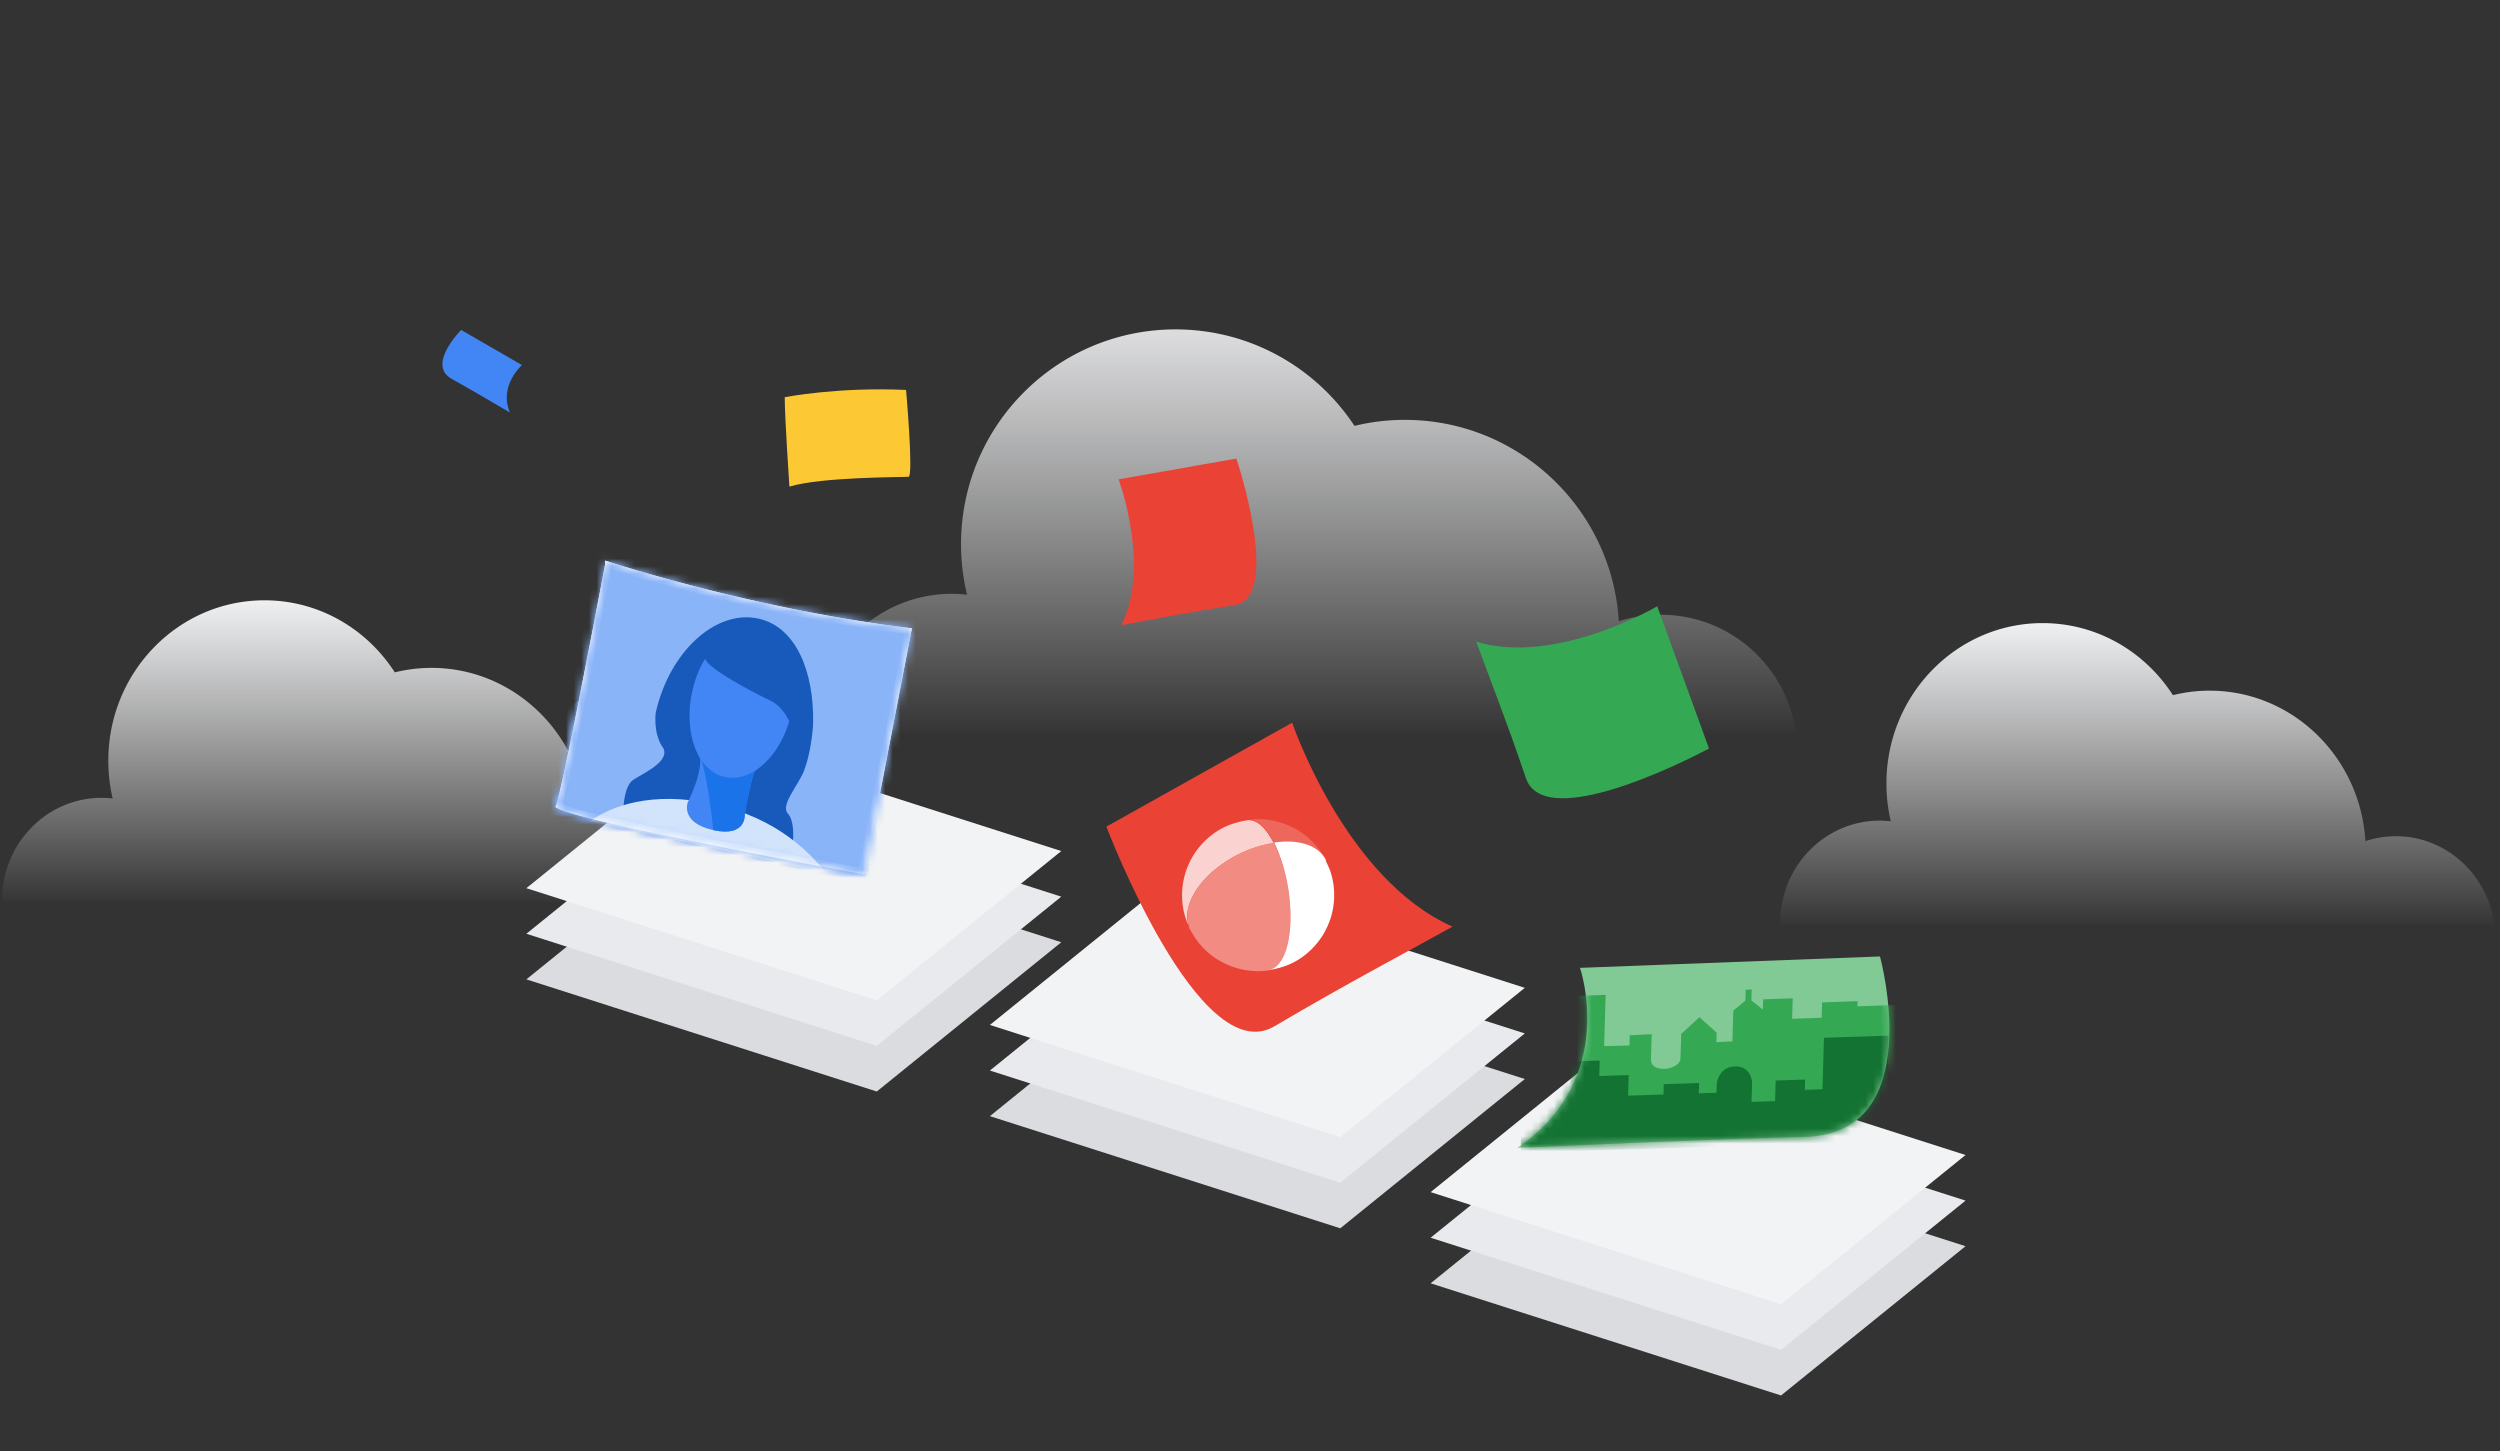 <svg width="329" height="191" fill="none" xmlns="http://www.w3.org/2000/svg"><rect width="100%" height="100%" fill="#333333" stroke="none"/><path fill-rule="evenodd" clip-rule="evenodd" d="M94.27 118.725c-.853-6.589-6.331-11.678-12.979-11.678-1.396 0-2.74.23-4.002.645-.663-11.048-9.59-19.799-20.51-19.799-1.661 0-3.274.207-4.821.59C48.279 82.77 41.972 79 34.806 79c-11.352 0-20.554 9.455-20.554 21.118 0 1.71.203 3.372.577 4.964a12.91 12.91 0 00-1.453-.087c-7.238 0-13.106 6.029-13.106 13.466 0 .089.01.175.013.264h93.986z" fill="url(#paint0_linear)"/><path fill-rule="evenodd" clip-rule="evenodd" d="M328.27 121.725c-.853-6.589-6.331-11.678-12.979-11.678-1.396 0-2.74.23-4.002.645-.663-11.048-9.59-19.799-20.51-19.799-1.661 0-3.274.207-4.821.59C282.279 85.77 275.973 82 268.806 82c-11.352 0-20.554 9.455-20.554 21.118 0 1.71.203 3.372.577 4.964a12.898 12.898 0 00-1.453-.087c-7.238 0-13.106 6.029-13.106 13.466 0 .089.011.175.013.264h93.987z" fill="url(#paint1_linear)"/><path opacity=".9" fill-rule="evenodd" clip-rule="evenodd" d="M236.358 96.53c-1.171-8.823-8.694-15.634-17.823-15.634-1.917 0-3.762.306-5.496.862-.911-14.79-13.17-26.504-28.166-26.504-2.281 0-4.496.277-6.621.789-5.051-7.648-13.712-12.695-23.554-12.695-15.589 0-28.227 12.657-28.227 28.27 0 2.29.279 4.515.793 6.647a18.139 18.139 0 00-1.995-.117c-9.94 0-17.999 8.071-17.999 18.028 0 .119.015.234.018.353h129.07z" fill="url(#paint2_linear)"/><path fill-rule="evenodd" clip-rule="evenodd" d="M68.688 48.043l-8.004-4.622s-4.568 4.573-1.254 6.43c3.313 1.858 5.68 3.28 7.676 4.433-1.514-3.493 1.582-6.241 1.582-6.241z" fill="#4285F4"/><path fill-rule="evenodd" clip-rule="evenodd" d="M147.206 63.08l15.503-2.733s6.116 18.314-.28 19.293c-6.397.978-11.003 1.94-14.869 2.621 3.925-7.735-.354-19.18-.354-19.18z" fill="#EA4335"/><path fill-rule="evenodd" clip-rule="evenodd" d="M119.238 51.316s1.002 11.358.33 11.427c-.673.068-11.501 0-15.682 1.3 0 0-.616-9.1-.616-11.77 0 0 6.921-1.368 15.968-.957z" fill="#FCC934"/><path fill-rule="evenodd" clip-rule="evenodd" d="M218.094 79.784l6.812 18.717s-21.477 11.646-24.102 3.89-4.835-13.284-6.534-17.95c10.502 3.19 23.824-4.657 23.824-4.657z" fill="#34A853"/><path d="M139.664 124l-46.112-14.76-24.283 19.644 46.113 14.76L139.664 124z" fill="#DADCE0"/><path d="M139.664 118l-46.112-14.76-24.283 19.644 46.113 14.76L139.664 118z" fill="#E8EAED"/><path d="M139.664 112L93.552 97.24l-24.283 19.644 46.113 14.76L139.664 112z" fill="#F1F3F4"/><path d="M258.664 164l-46.112-14.76-24.283 19.644 46.113 14.76L258.664 164z" fill="#DADCE0"/><path d="M258.664 158l-46.112-14.76-24.283 19.644 46.113 14.76L258.664 158z" fill="#E8EAED"/><path d="M258.664 152l-46.112-14.76-24.283 19.644 46.113 14.76L258.664 152z" fill="#F1F3F4"/><path d="M200.664 142l-46.112-14.76-24.283 19.644 46.113 14.76L200.664 142z" fill="#DADCE0"/><path d="M200.664 136l-46.112-14.76-24.283 19.644 46.113 14.76L200.664 136z" fill="#E8EAED"/><path d="M200.664 130l-46.112-14.76-24.283 19.644 46.113 14.76L200.664 130z" fill="#F1F3F4"/><path fill-rule="evenodd" clip-rule="evenodd" d="M207.924 127.369l39.484-1.499s6.38 23.305-9.841 23.739c-16.221.434-28.023 1.064-37.868 1.437 13.336-9.058 8.225-23.677 8.225-23.677z" fill="#81C995"/><mask id="a" maskUnits="userSpaceOnUse" x="199" y="125" width="50" height="27"><path fill-rule="evenodd" clip-rule="evenodd" d="M207.924 127.369l39.484-1.499s6.38 23.305-9.841 23.739c-16.221.434-28.023 1.064-37.868 1.437 13.336-9.058 8.225-23.677 8.225-23.677z" fill="#A8DAB5"/></mask><g mask="url(#a)" fill-rule="evenodd" clip-rule="evenodd"><path d="M244.455 131.753l-4.665.164-.06 2.022-3.888.136.08-2.696-3.888.136-.04 1.348-1.518-1.213.043-1.429-.778.027-.042 1.429-1.593 1.322-.121 4.044-2.11.109.037-1.247-2.269-2.042-2.396 2.205-.096 3.213c-.047 1.565-3.945 2.047-3.888.136l.099-3.314-2.888.137-.041 1.348-3.332.081.201-6.741-8.776.272-.502 16.851 48.21-1.687.422-14.154-6.221.217.02-.674z" fill="#34A853"/><path d="M239.841 143.348l-2.325.076.038-1.355-3.876.127-.076 2.711-3.101.102.074-2.609s-.118-2.13-2.265-2.059c-2.147.07-2.385 2.211-2.385 2.211l-.036 1.255-2.325.076.038-1.356-4.651.153-.038 1.356-4.651.153.077-2.712-3.875.128.057-2.034-3.875.128-.019.677-6.201.204-.316 11.154 48.056-1.58.393-13.865-8.526.28-.192 6.779z" fill="#137333"/></g><path fill-rule="evenodd" clip-rule="evenodd" d="M170.049 95.104L145.6 108.785s12.182 32.132 22.102 26.281c9.92-5.851 17.352-9.71 23.448-13.121-14.117-6.247-21.101-26.841-21.101-26.841z" fill="#EA4335"/><path fill-rule="evenodd" clip-rule="evenodd" d="M156.658 122.358c-.138-.375-.386-.849-.529-1.214a10.548 10.548 0 01-.472-1.919 10.668 10.668 0 01-.074-2.121c.058-.735.191-1.463.397-2.172.265-.859.639-1.681 1.113-2.444.369-.576.791-1.114 1.262-1.609.431-.447.902-.855 1.406-1.218.465-.328.957-.616 1.471-.862.47-.214.956-.392 1.453-.531a9.69 9.69 0 011.389-.304l.082-.03c1.258-.053 2.292.846 3.471 3.026-5.017.714-10.014 4.384-11.158 8.181a4.282 4.282 0 00.173 3.251" fill="#FAD2CF"/><path fill-rule="evenodd" clip-rule="evenodd" d="M164.179 107.895c.357-.038.843-.077 1.205-.098a10.022 10.022 0 014.318.892c.689.306 1.342.688 1.946 1.14a9.781 9.781 0 011.911 1.929c.33.44.625.904.88 1.391-.945-1.82-3.457-2.762-6.801-2.261-1.179-2.179-2.215-3.087-3.471-3.026" fill="#EE675C"/><path fill-rule="evenodd" clip-rule="evenodd" d="M167.02 127.696a10.007 10.007 0 01-5.585-.79 10.068 10.068 0 01-1.946-1.14 9.753 9.753 0 01-1.911-1.929c-.33-.439-.625-.904-.88-1.391l-.036-.097a4.28 4.28 0 01-.174-3.25c1.144-3.797 6.143-7.457 11.156-8.18 3.395 6.959 2.504 16.216-.607 16.771" fill="#F28B82"/><path fill-rule="evenodd" clip-rule="evenodd" d="M174.445 113.186c.144.391.412.895.564 1.283.217.624.375 1.266.472 1.919.095.703.12 1.413.074 2.12a10.83 10.83 0 01-.397 2.172c-.265.859-.639 1.68-1.113 2.443-.368.575-.79 1.114-1.261 1.609-.432.446-.902.854-1.405 1.217-.466.327-.958.616-1.471.861a9.91 9.91 0 01-1.453.532 9.846 9.846 0 01-1.388.304c3.397-.835 3.723-10.394.607-16.769 3.343-.5 5.855.441 6.8 2.261" fill="#fff"/><path d="M80.033 74.325l.43.138c.565.178 1.395.436 2.457.753 2.123.635 5.174 1.508 8.89 2.46 7.329 1.88 17.246 4.07 27.716 5.359l-6.103 31.58-.074-.014-1.313-.243c-1.13-.21-2.744-.512-4.679-.879a1177.28 1177.28 0 01-14.144-2.764c-5.125-1.037-10.221-2.118-13.983-3.029-1.883-.455-3.423-.866-4.463-1.205-.524-.171-.902-.317-1.132-.436l-.054-.029c.045-.125.09-.277.137-.44.089-.312.194-.723.312-1.215.236-.985.529-2.31.857-3.857a796.507 796.507 0 002.231-11.028 2099.253 2099.253 0 002.915-15.15z" fill="#A0C0F9" stroke="#fff" stroke-width=".8"/><mask id="b" maskUnits="userSpaceOnUse" x="73" y="73" width="47" height="43"><path d="M80.017 74.324l.431.137c.565.18 1.395.438 2.457.755 2.125.636 5.177 1.51 8.894 2.464 7.332 1.882 17.253 4.079 27.726 5.372l-6.086 31.564-.075-.013-1.313-.244c-1.131-.211-2.745-.514-4.681-.881-3.87-.736-9.022-1.731-14.148-2.771-5.128-1.04-10.225-2.124-13.989-3.036-1.884-.456-3.424-.867-4.465-1.207-.524-.171-.902-.318-1.132-.436l-.054-.03c.045-.125.09-.276.137-.44.088-.311.193-.722.31-1.213.237-.985.529-2.31.856-3.856.655-3.092 1.453-7.08 2.226-11.023a2089.744 2089.744 0 002.74-14.262l.166-.88z" fill="#fff" stroke="#fff" stroke-width=".8"/></mask><g mask="url(#b)" fill-rule="evenodd" clip-rule="evenodd"><path d="M114.934 105.366a2.66 2.66 0 00-3.038-2.727 4.174 4.174 0 00-4.441-4.604 4.161 4.161 0 00-3.122-2.43 4.182 4.182 0 00-4.859 4.426 2.667 2.667 0 00-3.356 2.126c-.003.017-.003.034-.006.052l18.822 3.157z" fill="url(#paint3_linear)"/><path d="M89.637 101.422a2.66 2.66 0 00-3.038-2.726 4.175 4.175 0 00-4.44-4.605 4.163 4.163 0 00-3.123-2.43 4.182 4.182 0 00-4.859 4.426 2.667 2.667 0 00-3.356 2.125l-.006.053 18.822 3.157z" fill="url(#paint4_linear)"/><path d="M84.45 100.395a2.663 2.663 0 014.034-.627 4.18 4.18 0 016.237-1.436A4.168 4.168 0 0198.664 98a4.177 4.177 0 011.655 6.357 2.664 2.664 0 011.651 3.61c-.007.017-.016.031-.023.047l-17.497-7.619z" fill="url(#paint5_linear)"/><path opacity=".7" d="M93.658 91.327c2.452.727 5.033-.68 5.765-3.14.733-2.46-.66-5.043-3.112-5.77-2.452-.726-5.033.68-5.766 3.14-.732 2.46.661 5.044 3.113 5.77z" fill="url(#paint6_linear)"/><path d="M86.627 110.796l16.833-11.97 11.145 17.349-27.978-5.379z" fill="url(#paint7_linear)"/><path d="M67.771 109.346l20.088-17.65 13.745 25.956-33.833-8.306z" fill="#6397F6"/></g><path d="M80.033 74.325l.43.138c.565.178 1.395.436 2.457.753 2.123.635 5.174 1.508 8.89 2.46 7.329 1.88 17.246 4.07 27.716 5.359l-6.103 31.58-.074-.014-1.313-.243c-1.13-.21-2.744-.512-4.679-.879a1177.28 1177.28 0 01-14.144-2.764c-5.125-1.037-10.221-2.118-13.983-3.029-1.883-.455-3.423-.866-4.463-1.205-.524-.171-.902-.317-1.132-.436l-.054-.029c.045-.125.09-.277.137-.44.089-.312.194-.723.312-1.215.236-.985.529-2.31.857-3.857a796.507 796.507 0 002.231-11.028 2099.253 2099.253 0 002.915-15.15z" stroke="#fff" stroke-width=".8"/><mask id="c" maskUnits="userSpaceOnUse" x="73" y="73" width="47" height="43"><path d="M80.033 74.325l.43.138c.565.178 1.395.436 2.457.753 2.123.635 5.174 1.508 8.89 2.46 7.329 1.88 17.246 4.07 27.716 5.359l-6.103 31.58-.074-.014-1.313-.243c-1.13-.21-2.744-.512-4.679-.879a1177.28 1177.28 0 01-14.144-2.764c-5.125-1.037-10.221-2.118-13.983-3.029-1.883-.455-3.423-.866-4.463-1.205-.524-.171-.902-.317-1.132-.436l-.054-.029c.045-.125.09-.277.137-.44.089-.312.194-.723.312-1.215.236-.985.529-2.31.857-3.857a796.507 796.507 0 002.231-11.028 2099.253 2099.253 0 002.915-15.15z" fill="#fff" stroke="#fff" stroke-width=".8"/></mask><g mask="url(#c)" fill-rule="evenodd" clip-rule="evenodd"><path d="M133.902 81.433l-59.03-8.446-10.787 63.957 59.03 8.447 10.787-63.958zm-2.48 1.973l-10.02 59.412-54.836-7.847 10.02-59.412 54.836 7.847z" fill="#fff"/><path d="M68.217 108.976l8.579-54.481 54.398 8.444-8.578 54.481-54.399-8.444z" fill="#8AB4F8"/><path d="M107.01 95.126c.116-6.794-2.279-12.632-7.186-13.715-5.657-1.247-11.734 4.38-13.53 12.373 0 0-.34 2.492.773 4.347 1.57 1.868-2.342 3.591-3.693 4.466-1.812 1.172-1.297 6.469-1.297 6.469l21.836 4.816s1.21-5.251-.221-6.804c-1.047-1.136 1.349-3.649 2.148-5.721.798-2.071 1.152-5.194 1.17-6.23z" fill="#185ABC"/><path d="M108.793 114.957c-2.112-2.587-6.336-7.25-14.803-9.121-8.466-1.87-13.712.398-16.374 2.233l31.177 6.888z" fill="#D2E3FC"/><path d="M91.841 98.995c-1.167-1.658 8.519 1.133 8.519 1.133-1.224-.27-2.356 7.034-2.356 7.034s.286 3.055-4.128 2.082c-4.415-.974-3.366-3.648-3.366-3.648s2.498-4.942 1.331-6.6z" fill="#4285F4"/><path d="M91.841 98.995c-1.167-1.658 8.519 1.133 8.519 1.133-1.224-.27-2.356 7.034-2.356 7.034s.286 3.055-4.128 2.082c0 0-.868-8.59-2.035-10.249z" fill="#1A73E8"/><path d="M94.085 101.753c.403.23.836.4 1.297.502 1.162.256 2.355.045 3.479-.538v-.002.002l.207-.112c2.066-1.165 3.873-3.588 4.787-6.665 0 0-.74-1.944-2.578-2.794-1.837-.85-8.207-4.172-8.468-5.457 0 0 .008-.014-.01.014-.783 1.249-1.32 2.597-1.688 4.234-1.055 4.694.213 9.238 2.974 10.816l.163.086-.163-.086z" fill="#4285F4"/></g><defs><linearGradient id="paint0_linear" x1=".27" y1="79" x2=".27" y2="118.725" gradientUnits="userSpaceOnUse"><stop stop-color="#EFF0F2"/><stop offset="1" stop-color="#fff" stop-opacity=".01"/></linearGradient><linearGradient id="paint1_linear" x1="234.27" y1="82" x2="234.27" y2="121.725" gradientUnits="userSpaceOnUse"><stop stop-color="#EFF0F2"/><stop offset="1" stop-color="#fff" stop-opacity=".01"/></linearGradient><linearGradient id="paint2_linear" x1="107.27" y1="43.348" x2="107.27" y2="96.529" gradientUnits="userSpaceOnUse"><stop stop-color="#EFF0F2"/><stop offset="1" stop-color="#fff" stop-opacity=".01"/></linearGradient><linearGradient id="paint3_linear" x1="110.228" y1="104.577" x2="110.879" y2="100.695" gradientUnits="userSpaceOnUse"><stop stop-color="#A0C0F9"/><stop offset="1" stop-color="#82ABF7"/></linearGradient><linearGradient id="paint4_linear" x1="84.931" y1="100.633" x2="85.582" y2="96.751" gradientUnits="userSpaceOnUse"><stop stop-color="#A0C0F9"/><stop offset="1" stop-color="#82ABF7"/></linearGradient><linearGradient id="paint5_linear" x1="88.825" y1="102.3" x2="90.396" y2="98.692" gradientUnits="userSpaceOnUse"><stop stop-color="#A0C0F9"/><stop offset="1" stop-color="#82ABF7"/></linearGradient><linearGradient id="paint6_linear" x1="95.877" y1="91.985" x2="97.198" y2="87.528" gradientUnits="userSpaceOnUse"><stop stop-color="#A0C0F9"/><stop offset="1" stop-color="#82ABF7"/></linearGradient><linearGradient id="paint7_linear" x1="97.384" y1="113.901" x2="106.052" y2="111.854" gradientUnits="userSpaceOnUse"><stop stop-color="#2884FC"/><stop offset="1" stop-color="#6397F6"/></linearGradient></defs></svg>